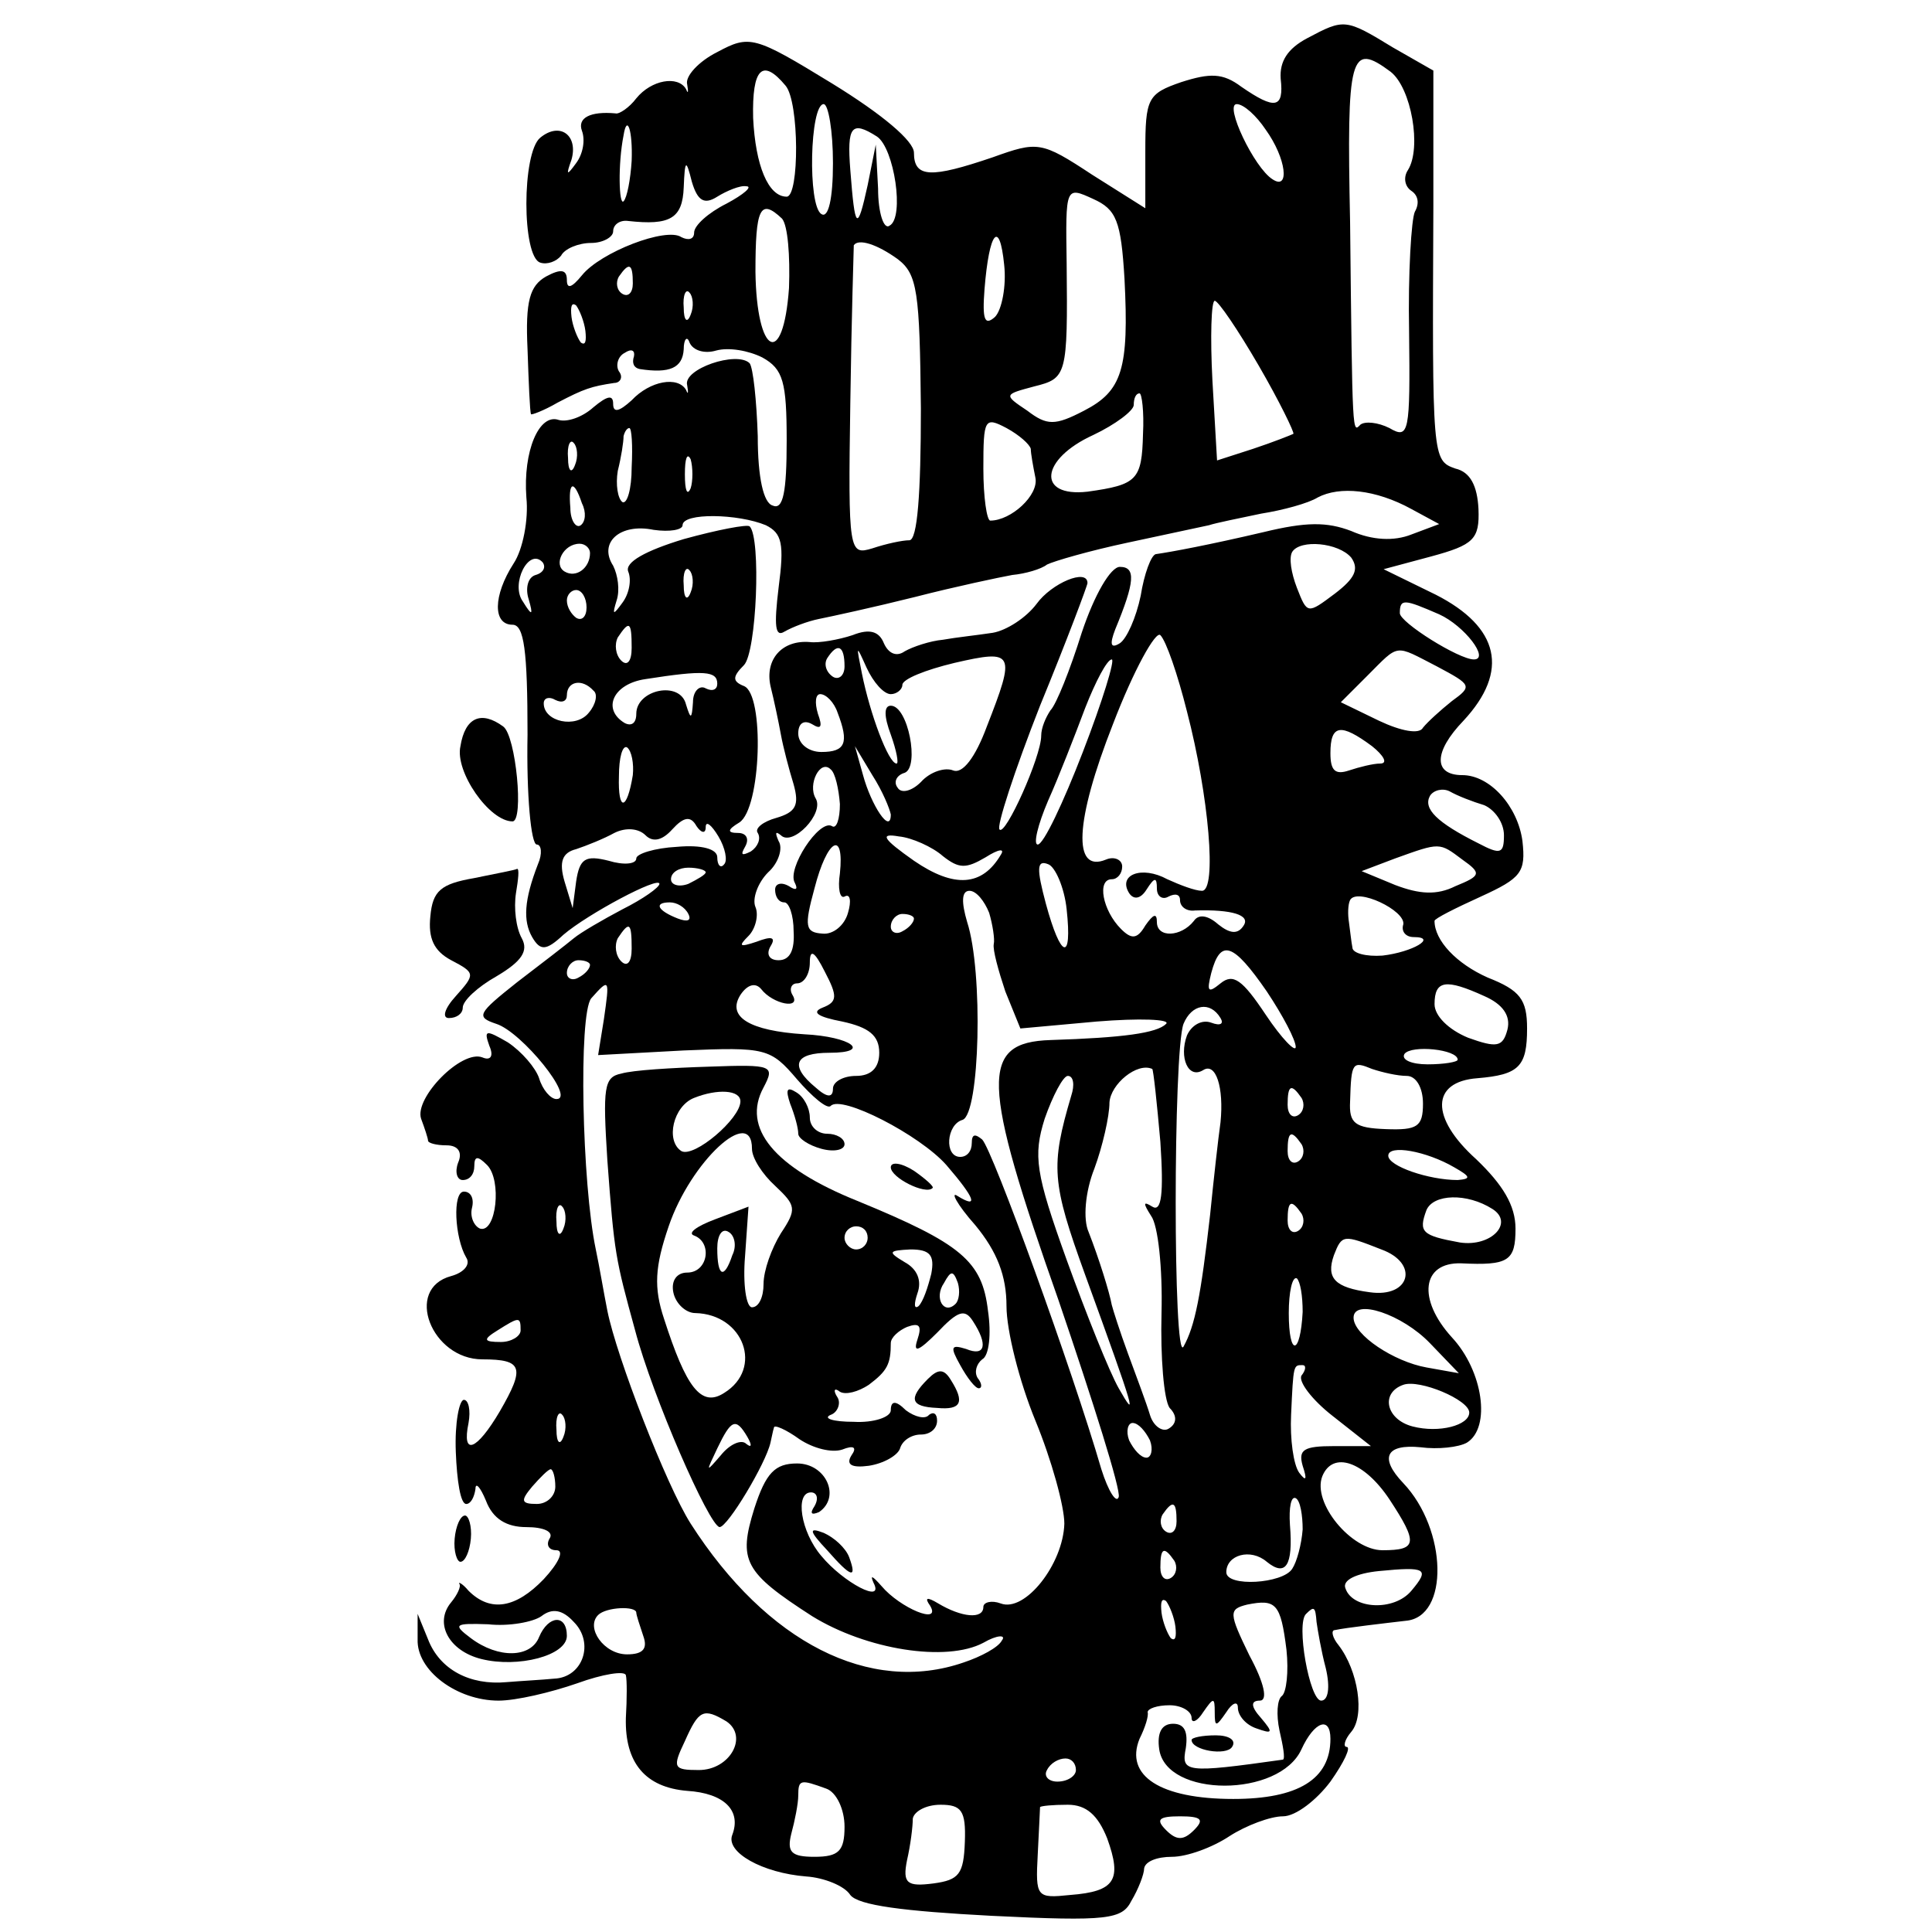 <?xml version="1.0" standalone="no"?>
<!DOCTYPE svg PUBLIC "-//W3C//DTD SVG 20010904//EN"
 "http://www.w3.org/TR/2001/REC-SVG-20010904/DTD/svg10.dtd">
<svg version="1.0" xmlns="http://www.w3.org/2000/svg"
 width="167pt" height="167pt" viewBox="0 0 167 167"
 preserveAspectRatio="xMidYMid meet">
<g transform="translate(0,167) scale(0.1,-0.1)"
fill="#000000" stroke="none">
<path d="M1130 1637 c-17 -9 -24 -20 -23 -35 3 -26 -5 -27 -34 -7 -16 12 -27
12 -52 4 -29 -10 -31 -14 -31 -60 l0 -49 -46 29 c-44 29 -47 29 -86 15 -53
-18 -68 -18 -68 4 0 10 -27 33 -71 60 -67 41 -71 42 -99 27 -16 -8 -28 -21
-26 -28 1 -6 1 -9 -1 -4 -7 12 -30 8 -43 -8 -6 -8 -15 -14 -18 -13 -22 2 -33
-4 -29 -15 3 -8 1 -20 -5 -28 -8 -11 -9 -11 -4 3 6 21 -10 33 -27 19 -16 -13
-16 -103 0 -108 6 -2 14 1 18 6 3 6 15 11 26 11 10 0 19 5 19 10 0 6 6 10 13
9 36 -4 47 2 48 29 1 24 2 25 7 5 5 -17 11 -20 22 -13 8 5 20 10 25 9 6 0 -2
-7 -17 -15 -16 -8 -28 -19 -28 -25 0 -6 -5 -7 -11 -4 -13 9 -70 -13 -86 -33
-9 -11 -13 -12 -13 -4 0 9 -5 10 -18 3 -14 -8 -18 -21 -16 -63 1 -29 2 -54 3
-56 0 -1 11 3 23 10 23 12 29 14 49 17 5 0 8 5 4 10 -3 5 -1 13 5 16 6 4 9 2
8 -3 -2 -6 0 -10 5 -11 26 -4 37 1 38 17 0 9 3 12 5 6 3 -7 13 -10 23 -7 11 3
28 0 40 -6 18 -10 21 -21 21 -72 0 -44 -3 -60 -12 -56 -8 2 -13 24 -13 60 -1
31 -4 59 -7 63 -11 11 -58 -5 -54 -19 1 -6 1 -9 -1 -4 -7 12 -31 8 -47 -9 -11
-10 -16 -11 -16 -3 0 8 -5 7 -17 -3 -10 -9 -23 -13 -30 -11 -17 6 -31 -27 -28
-67 2 -19 -3 -45 -11 -57 -18 -28 -18 -53 -1 -53 10 0 13 -22 13 -95 -1 -52 3
-95 8 -95 4 0 5 -8 1 -17 -12 -31 -13 -49 -5 -63 7 -12 12 -12 27 2 21 18 83
51 83 44 0 -3 -14 -13 -32 -22 -17 -9 -36 -20 -42 -25 -6 -5 -28 -22 -49 -38
-34 -27 -36 -30 -18 -36 22 -7 69 -65 52 -65 -5 0 -12 8 -15 18 -3 9 -15 23
-27 31 -19 11 -21 11 -16 -3 4 -9 1 -13 -6 -10 -18 7 -59 -35 -53 -53 3 -8 6
-17 6 -19 0 -2 7 -4 16 -4 10 0 14 -6 10 -15 -3 -8 -1 -15 4 -15 6 0 10 5 10
12 0 9 3 9 11 1 13 -13 8 -59 -6 -55 -5 2 -9 10 -7 18 2 8 -1 14 -7 14 -10 0
-8 -40 2 -57 4 -6 -2 -13 -13 -16 -41 -11 -17 -72 27 -72 35 0 37 -7 15 -45
-20 -34 -33 -39 -27 -10 2 11 0 20 -4 20 -4 0 -8 -20 -7 -45 1 -25 4 -45 9
-45 4 0 7 6 8 13 0 6 4 2 9 -10 6 -16 18 -23 35 -23 15 0 24 -4 20 -10 -3 -5
-1 -10 6 -10 7 0 2 -11 -11 -25 -24 -25 -46 -29 -65 -10 -5 6 -9 8 -8 6 2 -2
-2 -10 -7 -16 -15 -18 -2 -42 26 -49 32 -8 74 3 74 20 0 19 -16 18 -24 -1 -7
-18 -35 -19 -59 -1 -16 12 -14 13 15 12 18 -2 39 2 46 7 9 7 18 6 28 -5 18
-18 8 -48 -17 -49 -10 -1 -29 -2 -41 -3 -32 -3 -58 11 -68 37 l-9 22 0 -22
c-1 -27 34 -53 70 -53 15 0 45 7 68 15 22 8 41 11 42 7 1 -4 1 -20 0 -37 -1
-39 17 -60 53 -63 32 -2 47 -17 39 -38 -6 -15 26 -33 64 -36 15 -1 33 -8 38
-16 7 -9 46 -14 122 -18 101 -5 113 -3 121 13 6 10 11 23 11 28 1 6 11 10 24
10 13 0 35 8 50 18 14 9 35 17 46 17 11 0 29 14 41 30 12 17 18 30 14 30 -3 0
-2 6 4 13 12 14 6 53 -11 75 -5 6 -7 13 -3 13 9 2 44 6 61 8 38 3 36 79 -2
119 -21 22 -15 34 15 31 15 -2 33 0 40 4 21 13 14 62 -13 91 -30 33 -26 65 8
64 41 -2 47 2 47 30 0 20 -11 38 -34 60 -40 36 -39 67 1 70 36 3 43 10 43 43
0 25 -6 33 -34 44 -27 12 -46 32 -46 49 0 2 18 11 40 21 35 16 39 21 36 48 -4
30 -28 57 -52 57 -25 0 -25 20 1 47 40 43 31 81 -24 109 l-45 22 41 11 c37 10
42 15 41 41 -1 20 -7 32 -20 35 -20 7 -20 9 -19 227 l0 117 -35 20 c-41 25
-42 25 -74 8z m72 -29 c18 -14 27 -66 15 -85 -4 -6 -3 -14 3 -18 6 -4 7 -11 3
-18 -3 -6 -6 -53 -5 -104 1 -87 0 -93 -17 -83 -10 5 -21 6 -25 3 -7 -7 -7 -13
-9 175 -3 145 0 156 35 130z m-523 -12 c12 -14 12 -96 1 -96 -16 0 -27 27 -29
68 -1 43 8 52 28 28z m41 -67 c0 -31 -4 -48 -10 -44 -12 7 -10 95 2 95 4 0 8
-23 8 -51z m374 29 c18 -25 21 -53 6 -43 -16 10 -42 65 -31 65 6 0 17 -10 25
-22z m-548 -27 c-1 -16 -4 -32 -7 -35 -4 -4 -5 32 0 57 3 19 8 4 7 -22z m212
21 c15 -10 24 -70 11 -77 -5 -4 -10 11 -10 32 l-2 38 -7 -35 c-9 -41 -11 -39
-15 13 -3 38 1 43 23 29z m214 -123 c4 -78 -2 -97 -35 -114 -25 -13 -32 -13
-49 0 -21 14 -20 14 6 21 28 7 29 9 28 106 -1 67 -1 67 23 56 20 -9 24 -19 27
-69z m-296 52 c5 -6 7 -32 6 -60 -5 -70 -28 -58 -29 14 0 55 4 64 23 46z m184
-85 c-9 -8 -11 -2 -9 24 4 50 13 61 17 21 2 -18 -2 -39 -8 -45z m-84 50 c17
-13 19 -28 20 -129 0 -74 -3 -114 -10 -114 -6 0 -20 -3 -32 -7 -20 -6 -21 -4
-19 126 1 73 3 134 3 136 4 6 20 1 38 -12z m-229 -21 c0 -8 -4 -12 -9 -9 -5 3
-6 10 -3 15 9 13 12 11 12 -6z m50 -27 c-3 -8 -6 -5 -6 6 -1 11 2 17 5 13 3
-3 4 -12 1 -19z m-91 -14 c1 -9 0 -13 -4 -10 -3 4 -7 14 -8 22 -1 9 0 13 4 10
3 -4 7 -14 8 -22z m582 -30 c18 -31 31 -58 30 -59 -2 -1 -17 -7 -35 -13 l-31
-10 -4 69 c-2 38 -1 69 2 69 3 0 20 -25 38 -56z m-100 -59 c-1 -40 -5 -44 -48
-50 -44 -5 -41 28 5 49 19 9 35 21 35 26 0 6 2 10 5 10 2 0 4 -16 3 -35z m-97
-13 c0 -4 2 -15 4 -25 3 -15 -21 -37 -39 -37 -3 0 -6 20 -6 45 0 43 1 45 20
35 11 -6 20 -14 21 -18z m-345 -16 c0 -19 -4 -32 -8 -30 -4 3 -6 15 -4 27 3
12 5 25 5 30 1 4 3 7 5 7 2 0 3 -15 2 -34z m-49 2 c-3 -8 -6 -5 -6 6 -1 11 2
17 5 13 3 -3 4 -12 1 -19z m100 -20 c-3 -7 -5 -2 -5 12 0 14 2 19 5 13 2 -7 2
-19 0 -25z m-94 -13 c4 -8 3 -16 -1 -19 -4 -3 -9 4 -9 15 -2 23 3 25 10 4z
m717 -5 l24 -13 -24 -9 c-15 -6 -34 -5 -52 3 -21 8 -39 8 -76 -1 -47 -11 -79
-17 -93 -19 -4 -1 -10 -17 -13 -36 -4 -19 -12 -37 -18 -41 -8 -5 -9 -1 -4 12
17 41 18 54 4 54 -8 0 -22 -24 -33 -57 -10 -32 -22 -62 -27 -67 -4 -6 -8 -15
-8 -22 0 -18 -31 -87 -36 -81 -3 2 13 51 35 107 23 56 41 104 41 106 0 13 -31
0 -44 -18 -9 -12 -26 -23 -38 -25 -13 -2 -32 -4 -43 -6 -11 -1 -26 -6 -33 -10
-7 -5 -14 -2 -18 7 -4 10 -12 13 -27 7 -12 -4 -29 -7 -37 -6 -24 2 -39 -15
-34 -38 3 -12 7 -31 9 -42 2 -11 7 -30 11 -43 5 -18 2 -24 -15 -29 -11 -3 -19
-9 -16 -13 3 -5 0 -12 -6 -16 -8 -4 -9 -3 -5 4 4 7 1 12 -6 12 -10 0 -9 3 1 9
19 12 22 111 4 118 -10 4 -10 8 0 18 11 11 15 110 5 120 -2 2 -28 -3 -57 -11
-33 -10 -51 -20 -48 -28 3 -7 1 -19 -5 -27 -8 -11 -9 -11 -5 2 3 9 1 22 -3 30
-13 20 6 37 35 31 14 -2 25 0 25 4 0 11 48 10 72 0 14 -7 16 -16 11 -54 -4
-33 -3 -43 5 -38 7 4 20 9 30 11 10 2 47 10 83 19 35 9 73 17 84 19 11 1 25 5
30 9 6 3 37 12 70 19 33 7 65 14 70 15 6 2 26 6 45 10 19 3 41 9 49 14 19 10
50 7 81 -10z m-710 -38 c0 -13 -12 -22 -22 -16 -10 6 -1 24 13 24 5 0 9 -4 9
-8z m658 -4 c7 -10 3 -18 -14 -31 -24 -18 -24 -18 -33 5 -5 13 -7 26 -4 31 7
11 40 8 51 -5z m-705 -15 c-7 -2 -9 -12 -6 -21 4 -14 3 -15 -5 -2 -11 15 5 47
17 34 3 -4 1 -9 -6 -11z m134 -15 c-3 -8 -6 -5 -6 6 -1 11 2 17 5 13 3 -3 4
-12 1 -19z m-90 -13 c0 -8 -4 -12 -9 -9 -4 3 -8 9 -8 15 0 5 4 9 8 9 5 0 9 -7
9 -15z m737 -6 c22 -10 44 -39 30 -39 -13 0 -64 32 -64 40 0 13 4 12 34 -1z
m-698 -29 c0 -12 -4 -16 -9 -11 -5 5 -6 14 -3 20 10 15 12 14 12 -9z m480 -55
c19 -73 26 -155 13 -155 -6 0 -19 5 -30 10 -22 12 -43 4 -33 -12 4 -6 10 -5
15 3 7 11 9 11 9 1 0 -7 5 -10 10 -7 6 3 10 2 10 -3 0 -6 6 -10 13 -9 32 1 48
-4 42 -13 -5 -8 -12 -7 -22 1 -9 8 -17 9 -21 3 -11 -14 -32 -15 -32 -1 0 8 -3
7 -10 -3 -7 -12 -12 -12 -21 -3 -16 16 -21 43 -8 43 5 0 9 5 9 11 0 6 -7 9
-14 6 -29 -12 -27 33 6 117 18 47 37 81 41 77 5 -5 15 -34 23 -66z m-296 39
c0 -8 -5 -12 -10 -9 -6 4 -8 11 -5 16 9 14 15 11 15 -7z m40 -24 c5 0 10 4 10
8 0 5 20 13 45 19 52 12 53 9 28 -55 -10 -27 -21 -41 -29 -38 -7 3 -20 -1 -28
-10 -8 -8 -17 -10 -20 -5 -4 5 -1 11 6 13 13 5 3 58 -12 58 -6 0 -6 -9 0 -25
5 -14 7 -25 5 -25 -7 0 -23 43 -30 78 -5 25 -5 25 4 5 6 -13 15 -23 21 -23z
m472 24 c30 -16 31 -17 13 -30 -10 -8 -21 -18 -25 -23 -3 -6 -19 -3 -38 6
l-33 16 23 23 c28 28 23 27 60 8z m-306 -74 c-17 -44 -34 -80 -39 -80 -4 0 0
17 9 38 9 20 23 56 32 80 9 23 19 42 23 42 3 0 -8 -36 -25 -80z m-316 59 c0
-5 -4 -7 -10 -4 -5 3 -11 -2 -11 -12 -1 -15 -2 -15 -6 -2 -5 21 -43 13 -43 -8
0 -8 -4 -11 -10 -8 -20 12 -10 34 18 38 51 8 62 7 62 -4z m-107 -6 c4 -3 2
-12 -4 -19 -11 -14 -39 -8 -39 8 0 5 5 6 10 3 6 -3 10 -1 10 4 0 12 13 15 23
4z m211 -19 c10 -26 7 -34 -14 -34 -11 0 -20 7 -20 16 0 9 5 12 12 8 8 -5 9
-2 5 9 -3 10 -2 17 2 17 5 0 12 -7 15 -16z m462 -29 c10 -8 14 -15 7 -15 -6 0
-18 -3 -27 -6 -12 -4 -16 0 -16 15 0 25 9 26 36 6z m-639 -25 c-5 -31 -13 -32
-12 -1 0 16 3 27 7 25 4 -3 6 -14 5 -24z m223 -34 c0 -18 -17 8 -24 34 l-7 25
15 -25 c9 -14 15 -29 16 -34z m-44 9 c0 -13 -3 -22 -7 -19 -11 6 -39 -37 -32
-49 3 -6 1 -7 -5 -3 -7 4 -12 2 -12 -3 0 -6 3 -11 8 -11 4 0 8 -11 8 -25 1
-16 -3 -25 -13 -25 -8 0 -11 5 -7 12 5 8 1 9 -12 4 -15 -5 -16 -4 -7 5 6 6 9
18 6 25 -3 7 2 21 11 30 9 8 13 21 9 27 -3 7 -3 9 2 5 10 -10 38 19 30 32 -7
12 4 34 13 25 4 -3 7 -17 8 -30z m557 -1 c9 -4 17 -15 17 -26 0 -16 -3 -17
-22 -7 -36 18 -48 30 -42 41 3 5 11 7 17 4 7 -4 20 -9 30 -12z m-673 -19 c0 6
5 2 11 -8 6 -10 8 -21 5 -24 -3 -4 -6 -1 -6 6 0 7 -13 11 -35 9 -19 -1 -35 -6
-35 -10 0 -5 -11 -6 -24 -2 -20 5 -25 2 -28 -18 l-3 -23 -7 23 c-5 17 -2 25
10 28 9 3 24 9 33 14 10 5 21 4 27 -2 6 -6 14 -5 23 5 10 11 16 12 21 3 4 -6
8 -7 8 -1z m205 -25 c14 -11 20 -11 37 -1 11 7 17 8 13 2 -16 -27 -40 -29 -75
-5 -27 19 -30 24 -13 21 11 -1 29 -9 38 -17z m-89 -15 c-2 -13 0 -22 4 -20 5
3 6 -4 3 -14 -3 -11 -13 -19 -22 -18 -15 1 -16 6 -7 39 11 43 26 51 22 13z
m538 12 c17 -12 16 -14 -6 -23 -16 -8 -31 -7 -52 1 l-29 12 29 11 c39 14 38
14 58 -1z m-342 -43 c5 -46 -5 -43 -18 5 -8 30 -8 38 2 34 6 -2 14 -20 16 -39z
m-312 32 c0 -2 -7 -6 -15 -10 -8 -3 -15 -1 -15 4 0 6 7 10 15 10 8 0 15 -2 15
-4z m245 -35 c3 -10 5 -23 4 -27 -1 -5 4 -23 10 -41 l13 -32 66 6 c37 3 64 2
60 -2 -8 -8 -37 -12 -100 -14 -61 -2 -60 -35 7 -225 30 -88 54 -164 52 -170
-2 -6 -9 5 -15 24 -25 86 -94 276 -103 285 -6 5 -9 5 -9 -3 0 -7 -4 -12 -10
-12 -14 0 -12 28 2 32 15 5 18 128 4 171 -5 17 -5 27 2 27 6 0 13 -9 17 -19z
m358 -10 c-2 -6 2 -11 9 -11 21 0 -1 -13 -27 -16 -14 -1 -26 2 -26 7 -1 5 -2
15 -3 22 -1 6 -1 15 1 19 6 11 48 -9 46 -21z m-618 9 c3 -6 -1 -7 -9 -4 -18 7
-21 14 -7 14 6 0 13 -4 16 -10z m195 -4 c0 -3 -4 -8 -10 -11 -5 -3 -10 -1 -10
4 0 6 5 11 10 11 6 0 10 -2 10 -4z m-244 -26 c0 -12 -4 -16 -9 -11 -5 5 -6 14
-3 20 10 15 12 14 12 -9z m165 -51 c-10 -4 -4 -8 17 -12 23 -5 32 -12 32 -27
0 -13 -7 -20 -20 -20 -11 0 -20 -5 -20 -11 0 -8 -5 -8 -15 1 -23 19 -18 30 12
30 37 0 19 14 -22 16 -47 3 -67 15 -55 34 6 9 13 11 18 5 10 -13 35 -18 27 -5
-3 5 -1 10 4 10 6 0 11 8 11 18 0 12 4 10 13 -8 11 -21 11 -26 -2 -31z m384
14 c14 -21 25 -42 25 -48 0 -5 -12 7 -26 28 -20 30 -28 36 -39 27 -11 -9 -12
-7 -8 9 8 30 19 26 48 -16z m-585 23 c0 -3 -4 -8 -10 -11 -5 -3 -10 -1 -10 4
0 6 5 11 10 11 6 0 10 -2 10 -4z m12 -47 l-5 -31 74 4 c71 3 75 2 98 -25 13
-15 26 -26 29 -23 9 10 77 -25 100 -51 25 -29 28 -38 10 -27 -7 5 -1 -7 15
-25 19 -23 27 -44 27 -70 0 -21 11 -65 25 -99 14 -34 25 -74 25 -89 -1 -35
-34 -77 -55 -69 -8 3 -15 1 -15 -3 0 -11 -19 -9 -39 3 -10 6 -12 5 -7 -2 10
-17 -26 -2 -42 17 -8 9 -10 10 -7 3 10 -19 -26 0 -45 23 -18 21 -23 55 -9 55
5 0 7 -5 3 -12 -4 -6 -3 -8 4 -5 19 13 6 42 -19 42 -19 0 -27 -8 -37 -39 -14
-45 -9 -55 50 -93 47 -29 116 -40 148 -23 12 7 20 7 16 2 -3 -6 -18 -14 -33
-19 -81 -28 -170 17 -236 120 -21 33 -64 144 -72 184 -3 15 -7 39 -10 53 -12
57 -15 203 -4 217 16 18 16 17 11 -18z m761 20 c16 -7 23 -17 20 -29 -4 -15
-9 -16 -34 -7 -17 7 -29 19 -29 29 0 21 10 22 43 7z m-228 -19 c3 -5 0 -7 -8
-4 -8 3 -17 -2 -21 -11 -7 -19 1 -38 14 -30 11 7 18 -15 15 -45 -2 -14 -6 -50
-9 -80 -8 -70 -13 -96 -23 -114 -9 -16 -9 255 0 279 7 17 23 20 32 5z m205
-36 c0 -2 -12 -4 -26 -4 -14 0 -23 4 -20 9 6 8 46 4 46 -5z m-257 -71 c3 -45
1 -61 -7 -56 -8 5 -8 3 -1 -8 6 -8 10 -45 9 -84 -1 -38 2 -75 7 -82 7 -7 6
-14 -1 -18 -5 -3 -13 2 -16 12 -3 10 -12 34 -19 53 -7 19 -13 38 -14 42 -2 11
-11 40 -20 63 -5 11 -3 35 5 55 7 19 13 45 13 57 1 16 24 35 37 29 1 -1 4 -29
7 -63z m213 57 c8 0 14 -10 14 -24 0 -20 -5 -23 -32 -22 -27 1 -32 5 -31 24 1
34 2 35 19 28 9 -3 22 -6 30 -6z m-290 -17 c-18 -61 -17 -75 12 -155 44 -121
45 -126 29 -98 -8 14 -28 64 -45 111 -27 75 -29 90 -19 122 7 20 16 37 20 37
5 0 6 -8 3 -17z m199 -2 c3 -5 2 -12 -3 -15 -5 -3 -9 1 -9 9 0 17 3 19 12 6z
m0 -40 c3 -5 2 -12 -3 -15 -5 -3 -9 1 -9 9 0 17 3 19 12 6z m132 -20 c14 -8
15 -10 3 -11 -25 0 -60 12 -60 21 0 10 33 4 57 -10z m33 -36 c19 -12 -1 -33
-28 -29 -33 6 -36 9 -29 28 6 14 35 15 57 1z m-803 -17 c-3 -8 -6 -5 -6 6 -1
11 2 17 5 13 3 -3 4 -12 1 -19z m638 13 c3 -5 2 -12 -3 -15 -5 -3 -9 1 -9 9 0
17 3 19 12 6z m69 -31 c33 -12 25 -42 -10 -37 -30 4 -38 12 -31 32 7 18 8 18
41 5z m-68 -54 c-2 -38 -12 -39 -12 -1 0 18 3 32 7 30 3 -3 5 -15 5 -29z m110
-27 l25 -26 -28 5 c-28 5 -63 28 -63 43 0 17 42 3 66 -22z m-786 11 c0 -5 -8
-10 -17 -10 -15 0 -16 2 -3 10 19 12 20 12 20 0z m675 -39 c-3 -5 9 -21 27
-35 l33 -26 -32 0 c-26 0 -31 -3 -27 -17 4 -12 3 -14 -3 -6 -5 7 -8 29 -7 50
2 44 2 43 10 43 3 0 3 -4 -1 -9z m145 -32 c0 -11 -26 -18 -49 -12 -23 6 -28
29 -8 36 14 5 57 -13 57 -24z m-783 -21 c-3 -8 -6 -5 -6 6 -1 11 2 17 5 13 3
-3 4 -12 1 -19z m507 -3 c3 -8 1 -15 -3 -15 -5 0 -11 7 -15 15 -3 8 -1 15 3
15 5 0 11 -7 15 -15z m207 -51 c25 -38 24 -44 -6 -44 -27 0 -61 41 -52 64 9
22 36 13 58 -20z m-721 11 c0 -8 -7 -15 -16 -15 -14 0 -14 3 -4 15 7 8 14 15
16 15 2 0 4 -7 4 -15z m646 -37 c-1 -13 -5 -28 -9 -34 -8 -13 -57 -16 -57 -3
0 15 21 21 35 9 16 -13 23 -4 20 32 -1 15 1 25 5 23 4 -2 6 -15 6 -27z m-109
7 c0 -8 -4 -12 -9 -9 -5 3 -6 10 -3 15 9 13 12 11 12 -6z m-2 -34 c3 -5 2 -12
-3 -15 -5 -3 -9 1 -9 9 0 17 3 19 12 6z m205 -26 c-15 -18 -51 -16 -57 2 -3 7
9 13 29 15 41 4 44 2 28 -17z m-204 -31 c1 -9 0 -13 -4 -10 -3 4 -7 14 -8 22
-1 9 0 13 4 10 3 -4 7 -14 8 -22z m96 -20 c2 -19 0 -37 -4 -40 -4 -3 -5 -16
-2 -30 3 -13 5 -24 3 -25 -85 -12 -88 -11 -84 10 2 14 -1 21 -11 21 -10 0 -14
-8 -12 -22 6 -42 104 -42 123 0 11 24 25 29 25 9 0 -35 -28 -52 -84 -52 -63 0
-94 20 -81 52 5 10 8 20 7 23 0 3 8 6 19 6 10 0 19 -5 19 -11 0 -5 5 -3 10 5
9 13 10 13 10 0 0 -13 1 -13 10 0 5 8 10 10 10 4 0 -7 7 -15 16 -18 14 -5 15
-4 4 9 -9 10 -9 15 -1 15 7 0 4 15 -9 39 -18 37 -18 40 -2 44 25 5 29 1 34
-39z m-562 32 c0 -2 3 -11 6 -20 4 -11 0 -16 -14 -16 -20 0 -36 23 -25 34 7 7
33 8 33 2z m588 -8 c1 -7 4 -25 8 -40 4 -17 2 -28 -4 -28 -10 0 -22 67 -13 75
7 7 8 6 9 -7z m-510 -86 c19 -13 3 -42 -24 -42 -22 0 -23 2 -12 25 12 27 16
29 36 17z m302 -42 c0 -5 -7 -10 -16 -10 -8 0 -12 5 -9 10 3 6 10 10 16 10 5
0 9 -4 9 -10z m-216 -16 c9 -3 16 -18 16 -33 0 -21 -5 -26 -26 -26 -20 0 -24
4 -20 20 3 11 6 26 6 33 0 14 2 14 24 6z m120 -46 c-1 -28 -5 -33 -27 -36 -23
-3 -27 0 -23 20 3 13 5 29 5 36 1 6 11 12 24 12 18 0 22 -5 21 -32z m123 3
c13 -36 7 -46 -32 -49 -29 -3 -30 -2 -28 35 1 21 2 39 2 41 1 1 11 2 24 2 16
0 26 -9 34 -29z m75 7 c-9 -9 -15 -9 -24 0 -9 9 -7 12 12 12 19 0 21 -3 12
-12z"/>
<path d="M537 742 c-15 -3 -16 -12 -12 -75 6 -81 7 -85 24 -147 15 -57 64
-169 73 -170 7 0 40 55 44 73 1 4 2 10 3 13 0 3 11 -2 22 -10 12 -8 28 -12 37
-9 10 4 13 2 8 -5 -5 -8 0 -11 15 -9 13 2 25 9 27 15 2 7 10 12 18 12 8 0 14
5 14 12 0 6 -3 8 -7 5 -3 -4 -12 -2 -20 4 -9 9 -13 8 -13 0 0 -6 -15 -11 -32
-10 -18 0 -27 3 -20 6 6 2 9 10 6 15 -4 6 -3 9 2 5 5 -3 16 0 25 6 16 12 19
18 19 36 0 5 7 11 14 14 11 4 13 1 9 -11 -4 -12 1 -10 17 6 18 19 24 21 31 10
13 -20 11 -31 -6 -24 -13 4 -14 2 -5 -14 6 -11 13 -20 16 -20 3 0 3 4 -1 9 -3
5 -1 12 4 16 6 3 8 22 5 42 -5 43 -23 58 -113 95 -72 29 -100 63 -81 98 10 19
8 20 -47 18 -32 -1 -66 -3 -76 -6z m103 -24 c0 -15 -40 -49 -51 -43 -14 9 -7
39 11 46 20 8 40 7 40 -3z m10 -41 c0 -8 9 -22 20 -32 18 -17 19 -20 5 -41 -8
-13 -15 -32 -15 -44 0 -11 -4 -20 -10 -20 -5 0 -8 20 -6 44 l3 43 -29 -11
c-16 -6 -24 -12 -18 -14 16 -6 12 -32 -6 -32 -9 0 -14 -7 -12 -17 2 -10 11
-18 19 -18 42 -1 59 -48 25 -69 -20 -13 -33 5 -52 64 -9 27 -8 45 4 80 19 56
72 105 72 67z m-17 -92 c-7 -21 -13 -19 -13 6 0 11 4 18 10 14 5 -3 7 -12 3
-20z m117 15 c0 -5 -4 -10 -10 -10 -5 0 -10 5 -10 10 0 6 5 10 10 10 6 0 10
-4 10 -10z m55 -31 c-3 -12 -7 -24 -11 -28 -4 -3 -4 2 -1 11 4 11 0 21 -11 27
-15 9 -14 10 5 11 17 0 21 -5 18 -21z m21 -26 c-10 -10 -19 5 -10 18 6 11 8
11 12 0 2 -7 1 -15 -2 -18z m-180 -115 c4 -7 4 -10 -1 -6 -4 4 -14 0 -22 -10
-13 -15 -13 -15 -3 6 12 25 16 27 26 10z"/>
<path d="M683 716 c4 -10 7 -21 7 -26 0 -4 9 -10 20 -13 11 -3 20 -1 20 4 0 5
-7 9 -15 9 -8 0 -15 6 -15 14 0 8 -5 18 -12 22 -8 5 -9 2 -5 -10z"/>
<path d="M770 661 c0 -9 30 -24 36 -18 2 1 -6 8 -16 15 -11 7 -20 8 -20 3z"/>
<path d="M802 478 c-17 -17 -15 -24 8 -25 21 -2 24 5 12 24 -6 10 -11 10 -20
1z"/>
<path d="M715 330 c21 -24 26 -25 19 -6 -3 8 -13 17 -22 21 -13 5 -13 2 3 -15z"/>
<path d="M1030 166 c0 -9 30 -14 35 -6 4 6 -3 10 -14 10 -12 0 -21 -2 -21 -4z"/>
<path d="M398 1025 c-5 -22 25 -65 45 -65 10 0 3 74 -8 82 -19 14 -33 8 -37
-17z"/>
<path d="M410 911 c-29 -5 -36 -11 -38 -33 -2 -19 3 -30 18 -38 21 -11 21 -12
4 -31 -10 -11 -12 -19 -6 -19 7 0 12 4 12 9 0 6 13 18 29 27 22 13 28 22 22
33 -5 9 -7 26 -5 39 2 12 3 21 1 21 -1 -1 -18 -4 -37 -8z"/>
<path d="M393 340 c-1 -11 2 -20 5 -20 4 0 8 9 9 20 1 11 -2 20 -5 20 -4 0 -8
-9 -9 -20z"/>
</g>
</svg>
